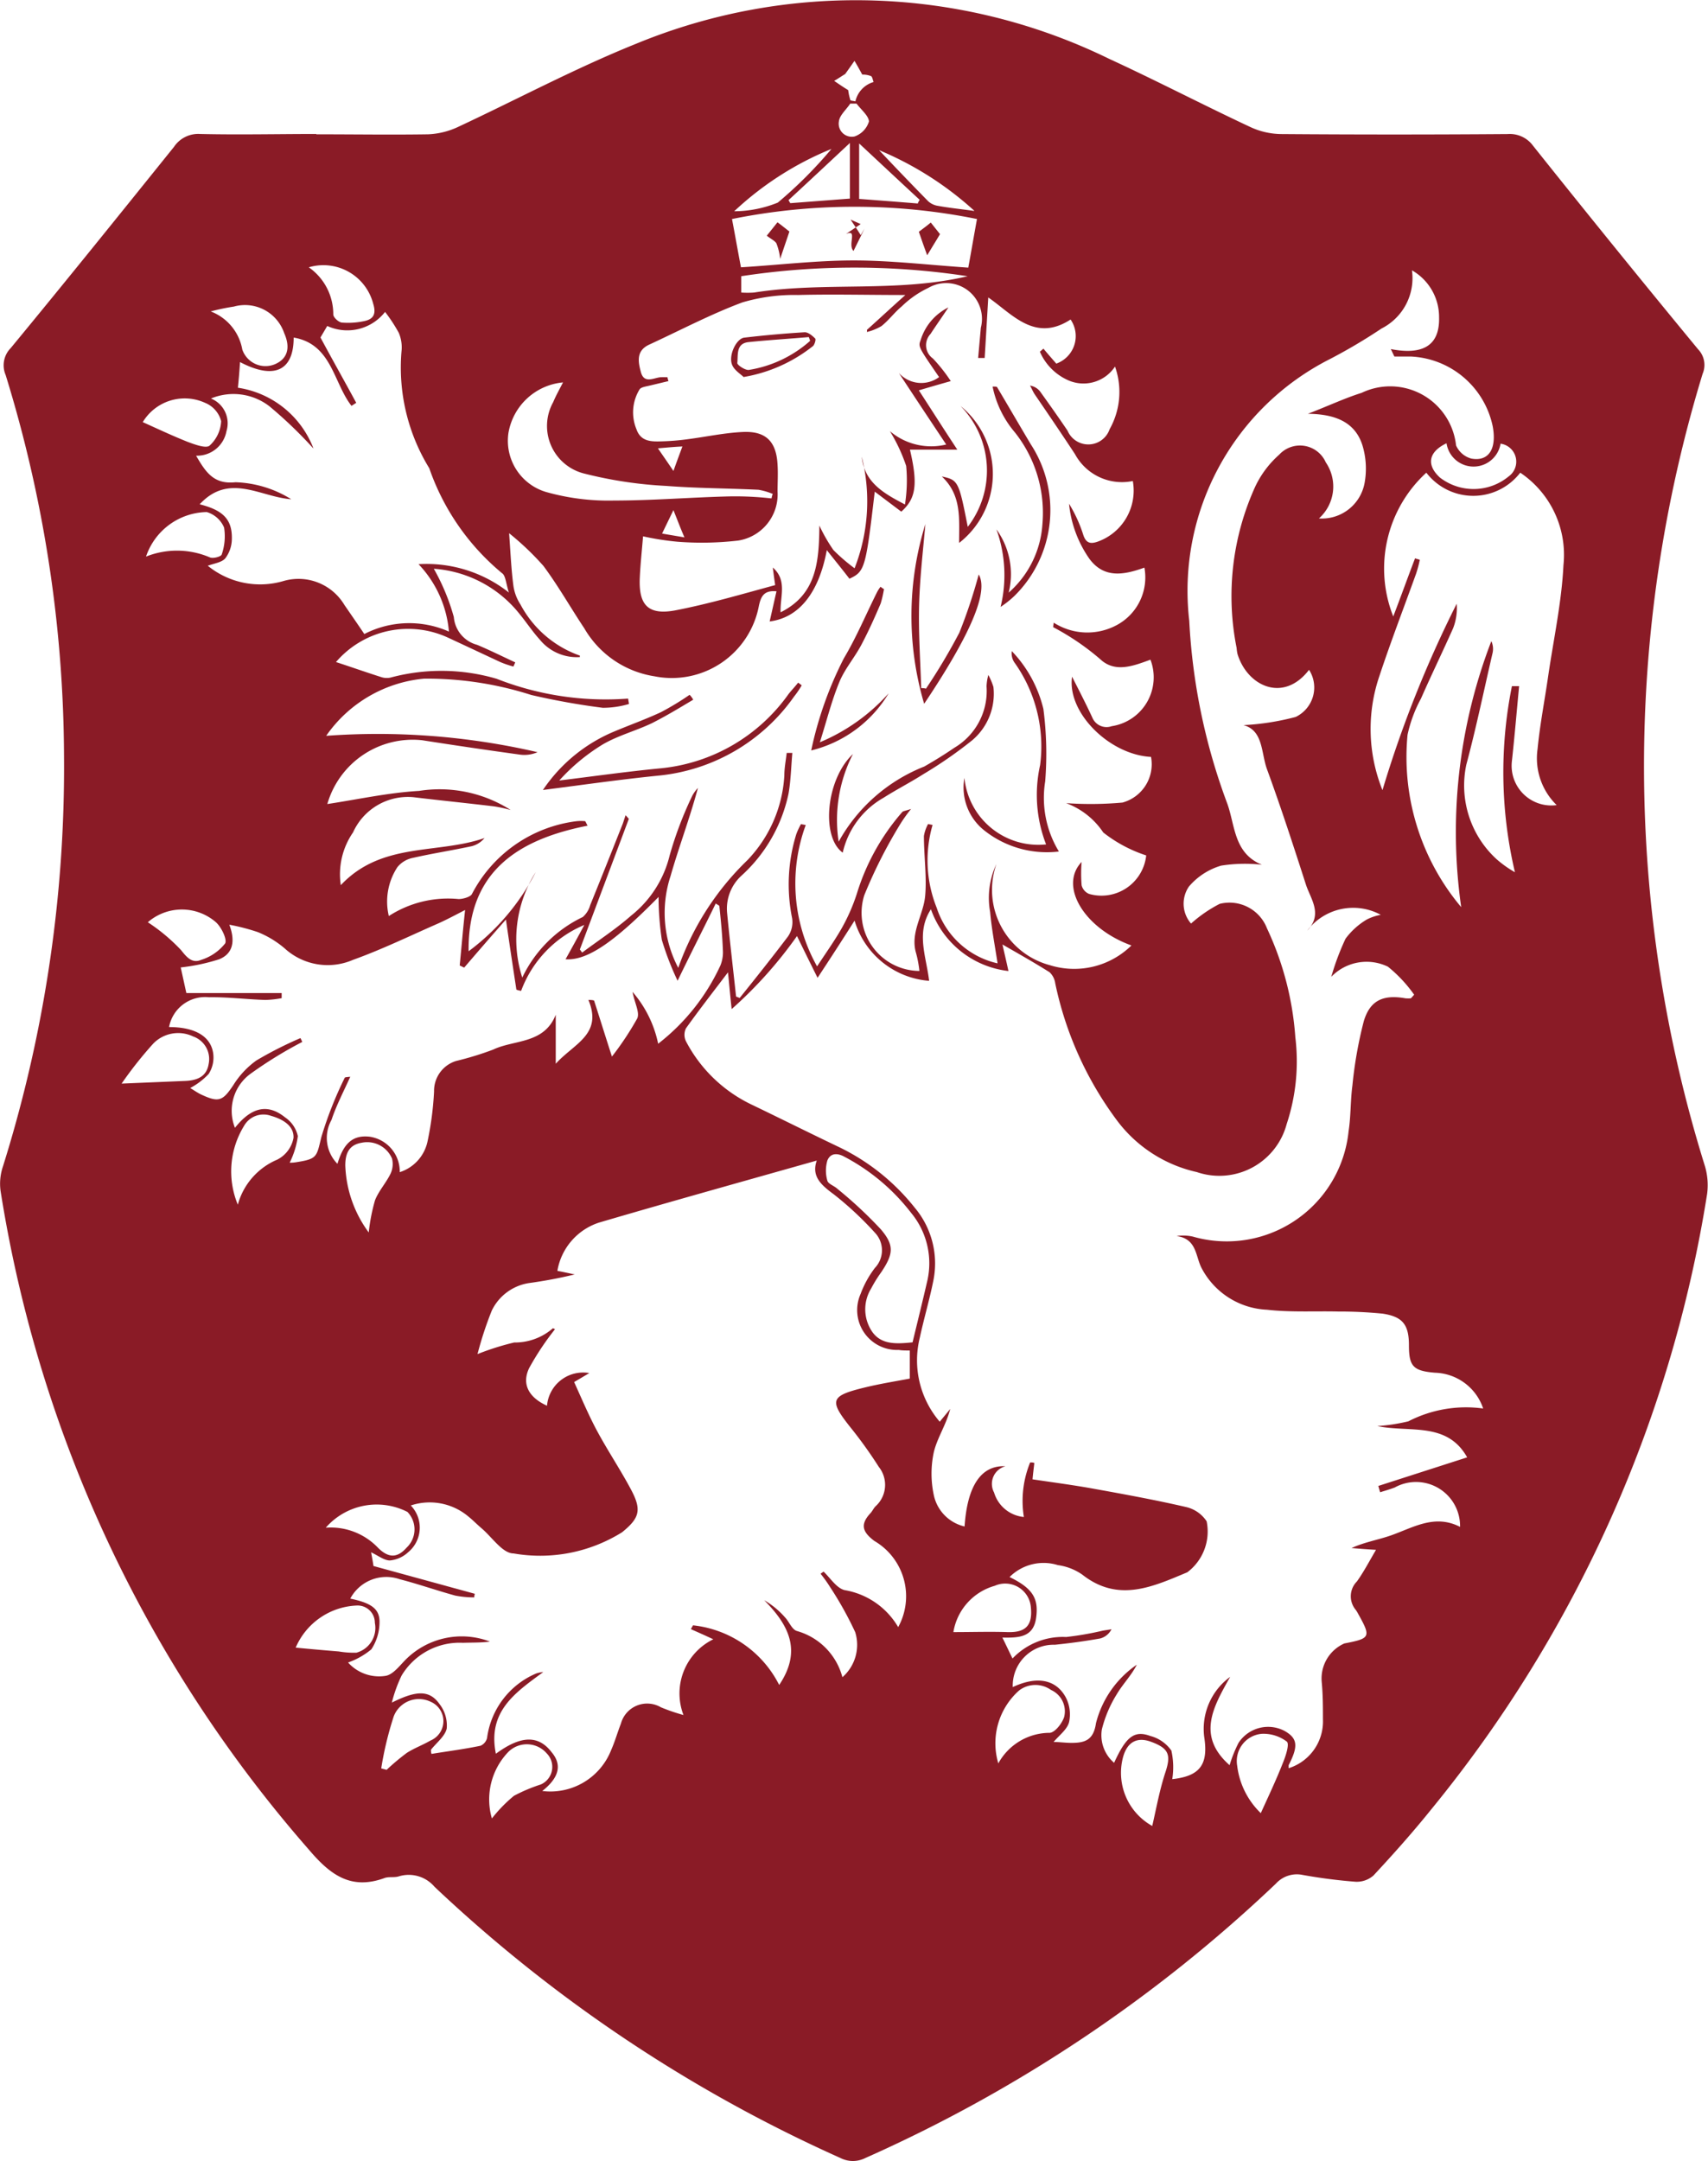 <svg xmlns="http://www.w3.org/2000/svg" width="20.914" height="26.449" viewBox="0 0 20.914 26.449">
  <g id="bgteam" transform="translate(-0.026 -0.069)">
    <path id="Path_659" data-name="Path 659" d="M3.9,1.713c.456,0,.913.007,1.369,0a.956.956,0,0,0,.361-.088C6.356,1.286,7.067.906,7.809.607a7.062,7.062,0,0,1,5.8.183c.58.267,1.146.562,1.723.832a.917.917,0,0,0,.38.088c.924.007,1.851.007,2.775,0a.352.352,0,0,1,.31.142q1,1.254,2.022,2.493a.276.276,0,0,1,.055.3,16.433,16.433,0,0,0,.029,9.7.821.821,0,0,1,.026.34,15.784,15.784,0,0,1-3.377,7.531c-.226.281-.464.548-.708.81a.31.31,0,0,1-.219.077,6.453,6.453,0,0,1-.65-.084.346.346,0,0,0-.325.106,17.748,17.748,0,0,1-5.027,3.359.337.337,0,0,1-.307,0,17.852,17.852,0,0,1-4.969-3.319.414.414,0,0,0-.438-.128c-.058.018-.124,0-.179.022-.405.146-.657-.037-.92-.347A16.026,16.026,0,0,1,.033,14.647a.658.658,0,0,1,.029-.3A16.325,16.325,0,0,0,.81,9.332,15.978,15.978,0,0,0,.095,4.659.3.3,0,0,1,.157,4.33c.672-.814,1.336-1.639,2-2.464a.356.356,0,0,1,.318-.157c.475.011.949,0,1.424,0ZM8.94,11.971c-.183.241-.354.46-.515.686a.182.182,0,0,0,0,.157,1.764,1.764,0,0,0,.8.774c.358.172.708.347,1.066.518a2.651,2.651,0,0,1,.935.745,1.059,1.059,0,0,1,.23.887c-.047.237-.117.471-.168.708a1.154,1.154,0,0,0,.245,1.026c.044-.055.088-.106.128-.157-.047.19-.157.35-.2.526a1.25,1.25,0,0,0,0,.533.5.5,0,0,0,.376.38c.033-.493.2-.752.5-.737a.223.223,0,0,0-.139.321.422.422,0,0,0,.365.3,1.244,1.244,0,0,1,.077-.668c.018,0,.033,0,.051.007-.007.062-.015.124-.022.2.248.037.493.069.737.113.383.069.767.139,1.143.226a.411.411,0,0,1,.252.175.624.624,0,0,1-.237.624c-.42.175-.843.376-1.285.029a.684.684,0,0,0-.3-.117.588.588,0,0,0-.591.146c.285.139.358.263.325.5s-.208.245-.413.241c.047.095.084.175.124.256a.849.849,0,0,1,.657-.263,3.788,3.788,0,0,0,.445-.077c.037-.007.073-.011.11-.018a.215.215,0,0,1-.139.113c-.186.033-.369.058-.555.077a.5.5,0,0,0-.515.518c.288-.135.522-.1.646.12a.45.45,0,0,1,.044.307c-.022.091-.12.161-.19.245.073,0,.146.011.219.011.164,0,.27-.033.3-.241a1.235,1.235,0,0,1,.5-.716c-.066.131-.172.237-.245.361a1.486,1.486,0,0,0-.183.431.444.444,0,0,0,.15.409c.146-.321.248-.4.442-.329a.457.457,0,0,1,.259.179.931.931,0,0,1,.011.35c.336-.037.445-.175.391-.518a.788.788,0,0,1,.318-.734c-.208.369-.413.723-.007,1.081a1.642,1.642,0,0,1,.11-.274.433.433,0,0,1,.562-.146c.161.091.172.186.051.42,0,.007,0,.022,0,.037a.6.6,0,0,0,.42-.6c0-.153,0-.3-.015-.456a.469.469,0,0,1,.277-.471c.321-.062.329-.077.168-.365a.333.333,0,0,0-.029-.047.258.258,0,0,1,.015-.347c.084-.117.15-.245.234-.387-.124-.007-.215-.015-.3-.022.161-.073.325-.1.478-.153.274-.095.537-.267.851-.106a.539.539,0,0,0-.8-.482c-.058.022-.12.04-.179.058l-.022-.077,1.088-.35c-.248-.442-.708-.3-1.1-.383a2.243,2.243,0,0,0,.38-.058,1.54,1.54,0,0,1,.916-.157.642.642,0,0,0-.591-.438c-.267-.022-.318-.08-.318-.336s-.08-.35-.321-.387a5.374,5.374,0,0,0-.544-.026c-.292-.007-.584.011-.873-.022a.951.951,0,0,1-.807-.522c-.069-.146-.058-.347-.3-.38a.535.535,0,0,1,.2.007,1.5,1.5,0,0,0,1.906-1.289c.029-.186.022-.376.047-.562a5.117,5.117,0,0,1,.139-.785c.077-.259.241-.329.511-.281a.4.4,0,0,0,.066,0c.015-.015.026-.029.04-.044a1.7,1.7,0,0,0-.321-.343.6.6,0,0,0-.694.124,3.089,3.089,0,0,1,.175-.467.888.888,0,0,1,.259-.234.609.609,0,0,1,.172-.058.707.707,0,0,0-.9.193c.193-.2.044-.383-.015-.559-.153-.475-.307-.949-.478-1.416-.073-.2-.044-.475-.288-.54a3.1,3.1,0,0,0,.639-.1.4.4,0,0,0,.164-.577c-.314.409-.756.2-.876-.193A.487.487,0,0,1,15.168,8a3.233,3.233,0,0,1,.23-1.979,1.218,1.218,0,0,1,.292-.387.345.345,0,0,1,.57.095.523.523,0,0,1-.084.686.531.531,0,0,0,.559-.434.981.981,0,0,0-.026-.46c-.091-.288-.336-.383-.668-.387.259-.1.456-.193.657-.256a.811.811,0,0,1,1.157.643.284.284,0,0,0,.186.161c.215.04.314-.12.263-.394A1.075,1.075,0,0,0,17.3,4.433c-.066,0-.135,0-.2,0-.015-.029-.029-.062-.044-.091.358.069.6-.015.591-.387a.658.658,0,0,0-.332-.577.691.691,0,0,1-.372.712,6.762,6.762,0,0,1-.628.372,3.179,3.179,0,0,0-1.727,3.205,7.462,7.462,0,0,0,.467,2.242c.095.267.08.606.423.745a1.874,1.874,0,0,0-.5.011.825.825,0,0,0-.394.256.371.371,0,0,0,.026.453,1.674,1.674,0,0,1,.35-.241.492.492,0,0,1,.58.3,3.749,3.749,0,0,1,.347,1.333,2.434,2.434,0,0,1-.106,1.062.853.853,0,0,1-1.1.588,1.675,1.675,0,0,1-.986-.643,4.261,4.261,0,0,1-.748-1.668.229.229,0,0,0-.069-.135c-.19-.12-.387-.23-.577-.34.018.084.044.19.073.325a1.144,1.144,0,0,1-.949-.756c-.186.288-.058.573-.022.876a1.036,1.036,0,0,1-.913-.737c-.153.241-.292.456-.453.7-.095-.19-.172-.347-.252-.511a5.217,5.217,0,0,1-.8.894C8.966,12.249,8.955,12.117,8.94,11.971ZM7.717,8.62l.011.066a1.123,1.123,0,0,1-.321.047,8.8,8.8,0,0,1-.876-.157,4.2,4.2,0,0,0-1.311-.2,1.643,1.643,0,0,0-1.2.7,8.693,8.693,0,0,1,2.588.2.4.4,0,0,1-.223.029c-.4-.055-.792-.113-1.19-.175a1.088,1.088,0,0,0-1.161.781c.365-.055.745-.139,1.124-.161a1.619,1.619,0,0,1,1.121.234,1.73,1.73,0,0,0-.2-.044c-.332-.04-.661-.073-.993-.113a.737.737,0,0,0-.737.431.9.9,0,0,0-.15.646c.5-.533,1.183-.376,1.76-.577a.3.3,0,0,1-.157.1c-.237.051-.478.088-.716.142a.328.328,0,0,0-.193.113.768.768,0,0,0-.106.6,1.335,1.335,0,0,1,.854-.208c.055,0,.146-.026.164-.062a1.675,1.675,0,0,1,1.281-.891.513.513,0,0,1,.106,0c.011.018.018.037.029.055-.854.168-1.468.562-1.457,1.537a2.8,2.8,0,0,0,.821-.967,1.534,1.534,0,0,0-.164,1.289,1.569,1.569,0,0,1,.741-.741.3.3,0,0,0,.091-.146c.135-.332.267-.664.4-1l.033-.1c.015.015.026.029.04.044q-.3.8-.6,1.6c.011.011.018.026.029.037.2-.15.413-.288.6-.453a1.344,1.344,0,0,0,.471-.737,4.544,4.544,0,0,1,.277-.73.453.453,0,0,1,.069-.095c-.1.372-.234.723-.336,1.081a1.443,1.443,0,0,0,.095,1.121,3.4,3.4,0,0,1,.847-1.318A1.629,1.629,0,0,0,9.63,9.562c0-.091.018-.183.029-.277.022,0,.047,0,.069,0-.015.168-.018.336-.047.5a1.878,1.878,0,0,1-.573,1,.547.547,0,0,0-.179.456c.033.343.073.683.11,1.026.015.007.029.011.044.018.2-.248.4-.5.591-.752a.309.309,0,0,0,.051-.226,2.078,2.078,0,0,1,.051-1.026.77.77,0,0,1,.058-.124l.058.011a2.07,2.07,0,0,0,.139,1.73c.11-.168.212-.31.3-.464a2.3,2.3,0,0,0,.186-.423,2.736,2.736,0,0,1,.555-1c.011-.015.037-.015.11-.04a1.786,1.786,0,0,0-.131.183,5.931,5.931,0,0,0-.442.873.712.712,0,0,0,.675.927,1.4,1.4,0,0,0-.04-.215c-.077-.252.088-.467.11-.7s-.015-.493-.015-.737a.466.466,0,0,1,.051-.146l.055.011a1.559,1.559,0,0,0,.051,1.015,1.018,1.018,0,0,0,.745.679c-.033-.219-.073-.423-.091-.628a.974.974,0,0,1,.077-.588.954.954,0,0,0,.653,1.238,1,1,0,0,0,1-.241c-.577-.208-.891-.726-.61-1.022a1.821,1.821,0,0,0,0,.285.156.156,0,0,0,.091.106.551.551,0,0,0,.7-.471,1.7,1.7,0,0,1-.526-.281A.934.934,0,0,0,13.08,9.9s0-.022,0,0a4.345,4.345,0,0,0,.69-.007.486.486,0,0,0,.35-.559c-.507-.026-1.03-.54-.967-.982.091.179.172.336.248.5a.188.188,0,0,0,.237.106.605.605,0,0,0,.475-.814c-.2.073-.413.157-.591.015a3.064,3.064,0,0,0-.6-.413s0-.018.007-.055a.762.762,0,0,0,.778.026.662.662,0,0,0,.332-.7c-.245.088-.493.139-.675-.11a1.417,1.417,0,0,1-.248-.672,1.726,1.726,0,0,1,.175.383c.033.1.088.113.179.08a.663.663,0,0,0,.427-.741.654.654,0,0,1-.708-.329c-.161-.245-.325-.486-.489-.726-.026-.037-.04-.077-.062-.113a.194.194,0,0,1,.135.088c.11.153.219.307.325.464a.276.276,0,0,0,.515-.018.929.929,0,0,0,.066-.767.463.463,0,0,1-.588.161.676.676,0,0,1-.332-.343c.015-.011.029-.026.044-.037.051.062.106.124.157.183a.358.358,0,0,0,.175-.54c-.438.285-.716-.069-1.008-.27-.015.256-.029.5-.044.741-.026,0-.051,0-.08,0,.011-.124.022-.245.033-.369a.438.438,0,0,0-.643-.489,1.213,1.213,0,0,0-.325.226c-.088.073-.157.168-.248.241a.657.657,0,0,1-.179.073.062.062,0,0,0,0-.026c.146-.131.292-.267.471-.427-.478,0-.9-.011-1.314,0a2.235,2.235,0,0,0-.683.091c-.391.146-.763.343-1.143.518-.153.073-.135.2-.1.329.037.15.15.08.237.069a.761.761,0,0,1,.091,0c0,.015.007.033.011.047l-.23.055c-.044.011-.106.018-.124.047a.538.538,0,0,0-.037.489c.055.157.193.15.321.146a2.894,2.894,0,0,0,.307-.026c.223-.029.445-.077.668-.088.285-.015.416.113.431.4.007.11,0,.219,0,.329a.572.572,0,0,1-.482.6A3.857,3.857,0,0,1,8.32,6.7,3.347,3.347,0,0,1,7.9,6.634c-.015.186-.033.347-.04.507-.015.332.1.46.431.4.416-.08.821-.2,1.227-.31-.015-.1-.022-.157-.029-.215.179.157.088.354.095.548.442-.219.471-.621.475-1.062a2,2,0,0,0,.172.3,2.235,2.235,0,0,0,.259.223,2.249,2.249,0,0,0,.088-1.365c.033.31.256.442.529.584a1.885,1.885,0,0,0,.015-.471,2.061,2.061,0,0,0-.2-.427.78.78,0,0,0,.69.164c-.2-.3-.391-.588-.58-.876a.368.368,0,0,0,.493.051c-.256-.372-.256-.372-.226-.453a.663.663,0,0,1,.34-.4c-.077.117-.15.219-.219.325a.2.2,0,0,0,.029.3,1.987,1.987,0,0,1,.219.277c-.142.04-.256.073-.391.113.157.241.3.467.471.726h-.58c.1.427.073.6-.106.759l-.325-.245c-.11.935-.12.978-.31,1.066-.084-.11-.168-.212-.277-.35-.1.537-.35.829-.7.873.029-.124.055-.245.084-.369-.153-.015-.19.062-.215.175a1.085,1.085,0,0,1-1.281.865,1.207,1.207,0,0,1-.858-.588c-.168-.252-.318-.518-.5-.763a3.429,3.429,0,0,0-.42-.4c.018.248.026.438.051.632A.565.565,0,0,0,6.4,7.47a1.317,1.317,0,0,0,.726.624v.018A.583.583,0,0,1,6.637,7.9c-.091-.1-.164-.212-.248-.314a1.471,1.471,0,0,0-1.051-.555,2.6,2.6,0,0,1,.245.591.384.384,0,0,0,.285.34c.157.066.31.142.467.215-.007.018-.015.033-.022.051a1.188,1.188,0,0,1-.161-.055c-.215-.1-.427-.2-.643-.3a1.164,1.164,0,0,0-1.369.3c.179.058.365.124.551.183a.215.215,0,0,0,.117.007,2.4,2.4,0,0,1,1.3.015A3.649,3.649,0,0,0,7.717,8.62ZM6.666,21.992a.8.8,0,0,0,.843-.5c.047-.106.077-.215.12-.325a.333.333,0,0,1,.489-.2,2.3,2.3,0,0,0,.277.095.738.738,0,0,1,.365-.927c-.117-.055-.193-.088-.274-.124.007-.015.018-.033.026-.047a1.343,1.343,0,0,1,1.055.73c.285-.423.113-.737-.183-1.037a1.019,1.019,0,0,1,.259.215c.047.051.08.142.139.161a.8.8,0,0,1,.559.566.525.525,0,0,0,.157-.551,4.306,4.306,0,0,0-.307-.551,1.681,1.681,0,0,0-.117-.164.316.316,0,0,1,.037-.026c.084.08.157.2.256.226a.94.94,0,0,1,.657.453.784.784,0,0,0-.292-1.055c-.146-.11-.175-.2-.051-.336.026-.026.04-.062.066-.088a.353.353,0,0,0,.04-.482,5.353,5.353,0,0,0-.34-.475c-.274-.343-.259-.394.179-.5.183-.044.365-.073.54-.106V16.6c-.051,0-.095,0-.135-.007a.488.488,0,0,1-.467-.686,1.231,1.231,0,0,1,.175-.318.312.312,0,0,0,0-.431,4.065,4.065,0,0,0-.5-.467c-.153-.113-.281-.219-.212-.416-.891.252-1.782.5-2.665.759a.753.753,0,0,0-.511.591c.077.015.142.029.212.044a5.6,5.6,0,0,1-.562.106.608.608,0,0,0-.453.336,4.347,4.347,0,0,0-.175.533,3.214,3.214,0,0,1,.449-.142.707.707,0,0,0,.475-.175s.018.011.026.011a3.4,3.4,0,0,0-.318.478c-.095.2,0,.361.219.46a.444.444,0,0,1,.518-.4c-.062.037-.11.066-.186.11.091.2.175.4.277.591.131.245.288.478.42.726s.106.347-.11.522a1.894,1.894,0,0,1-1.329.259c-.135,0-.263-.2-.394-.31-.055-.047-.106-.1-.164-.146a.735.735,0,0,0-.7-.131.39.39,0,0,1-.033.573.38.38,0,0,1-.223.1c-.069,0-.142-.058-.23-.1.015.077.026.146.029.168l1.241.34a.183.183,0,0,0-.007.044A1.2,1.2,0,0,1,5.6,19.6c-.226-.062-.453-.142-.679-.2a.5.5,0,0,0-.606.237c.263.055.365.128.358.3a.609.609,0,0,1-.1.321.923.923,0,0,1-.285.161.509.509,0,0,0,.456.164c.084-.011.161-.106.226-.175a.97.97,0,0,1,1.055-.245c-.11.015-.219.011-.329.015a.828.828,0,0,0-.752.4,1.716,1.716,0,0,0-.12.332c.3-.15.46-.157.584.018a.428.428,0,0,1,.088.3c-.022.095-.124.172-.193.259,0,.018,0,.033.007.051.2-.033.4-.058.6-.1a.14.14,0,0,0,.08-.095,1,1,0,0,1,.6-.789.34.34,0,0,1,.088-.018c-.336.248-.686.478-.58,1,.307-.226.522-.23.683-.018C6.91,21.671,6.874,21.828,6.666,21.992ZM8.834,11.157c-.015-.011-.029-.018-.044-.029-.146.3-.3.6-.467.946a3.49,3.49,0,0,1-.193-.5,3.6,3.6,0,0,1-.04-.526c-.548.559-.876.781-1.139.763.073-.131.146-.263.23-.42a1.4,1.4,0,0,0-.774.807.342.342,0,0,1-.058-.015c-.04-.263-.08-.526-.128-.858-.19.215-.35.4-.511.588-.018-.007-.037-.018-.055-.026.022-.223.04-.442.066-.679-.113.058-.215.113-.321.161-.35.153-.694.321-1.051.449a.78.78,0,0,1-.836-.139,1.192,1.192,0,0,0-.329-.2,2.532,2.532,0,0,0-.35-.091c.08.212.037.358-.124.423a2.376,2.376,0,0,1-.471.1c.022.1.047.215.069.314H3.475c0,.022,0,.04,0,.062a1.251,1.251,0,0,1-.2.022c-.23-.007-.46-.037-.69-.033a.45.45,0,0,0-.489.365c.307,0,.507.106.54.318a.373.373,0,0,1-.055.256.858.858,0,0,1-.226.172c.044.026.088.058.135.08.215.1.263.08.394-.117a1.063,1.063,0,0,1,.281-.3,4.683,4.683,0,0,1,.54-.274c.007.015.015.029.022.047a5.1,5.1,0,0,0-.624.383.561.561,0,0,0-.2.668c.2-.252.4-.3.613-.128a.373.373,0,0,1,.157.23,1.034,1.034,0,0,1-.1.325.419.419,0,0,0,.088-.007c.252-.04.241-.066.3-.307a4.64,4.64,0,0,1,.285-.723c0-.011.037-.011.069-.015-.084.186-.172.354-.23.529a.451.451,0,0,0,.073.537c.077-.259.193-.354.394-.332a.431.431,0,0,1,.369.434.505.505,0,0,0,.34-.376,3.865,3.865,0,0,0,.08-.613.382.382,0,0,1,.27-.372,3.818,3.818,0,0,0,.453-.139c.259-.124.624-.066.767-.427v.6c.223-.248.577-.358.4-.781.022,0,.047,0,.069.007.069.212.135.427.219.686a3.688,3.688,0,0,0,.31-.467c.033-.073-.033-.19-.058-.325a1.406,1.406,0,0,1,.314.635,2.577,2.577,0,0,0,.763-.96.431.431,0,0,0,.029-.193C8.871,11.519,8.853,11.336,8.834,11.157Zm-4.972-5.6a5.344,5.344,0,0,0-.537-.515.721.721,0,0,0-.716-.095.327.327,0,0,1,.19.4.366.366,0,0,1-.372.3c.117.2.215.354.482.325a1.369,1.369,0,0,1,.683.208c-.376-.026-.759-.329-1.121.062.292.073.4.19.394.427a.4.4,0,0,1-.08.234c-.044.051-.135.062-.215.091a1.015,1.015,0,0,0,.931.186.655.655,0,0,1,.741.292c.08.117.164.237.245.358A1.2,1.2,0,0,1,5.523,7.8a1.364,1.364,0,0,0-.372-.825,1.627,1.627,0,0,1,1.106.347c-.037-.117-.04-.208-.084-.237A2.9,2.9,0,0,1,5.282,5.8a2.355,2.355,0,0,1-.34-1.427.454.454,0,0,0-.033-.23,1.913,1.913,0,0,0-.168-.256.587.587,0,0,1-.708.172L3.95,4.2c.153.285.3.544.438.8l-.058.037c-.223-.285-.241-.756-.708-.836,0,.409-.241.518-.657.3-.007.11-.015.208-.026.314A1.178,1.178,0,0,1,3.862,5.553ZM16.954,9.741a14.019,14.019,0,0,1,.909-2.282.679.679,0,0,1-.044.3c-.128.288-.267.573-.394.862a1.658,1.658,0,0,0-.164.442,2.853,2.853,0,0,0,.657,2.11,6.507,6.507,0,0,1,.369-3.256.228.228,0,0,1,.015.146c-.106.456-.2.913-.321,1.365a1.223,1.223,0,0,0,.369,1.157,1.368,1.368,0,0,0,.226.161,5.34,5.34,0,0,1-.037-2.278c.029,0,.058,0,.088,0-.029.307-.055.613-.088.916a.486.486,0,0,0,.548.54.8.8,0,0,1-.234-.686c.029-.3.088-.6.131-.9.066-.449.164-.9.186-1.351a1.211,1.211,0,0,0-.529-1.132.725.725,0,0,1-1.15,0,1.591,1.591,0,0,0-.405,1.76c.095-.248.179-.482.267-.712.018.007.037.011.058.018a1.374,1.374,0,0,1-.047.175c-.15.416-.31.832-.449,1.252A2.005,2.005,0,0,0,16.954,9.741Zm-5.071-6.4c.037-.2.069-.391.106-.591a7.568,7.568,0,0,0-3,0c.04.208.073.4.11.591.471-.029.924-.084,1.38-.084S11.394,3.312,11.883,3.345ZM11.2,16.5c.062-.256.124-.507.183-.763a.966.966,0,0,0-.2-.821,2.5,2.5,0,0,0-.814-.686c-.091-.051-.175-.047-.212.044a.441.441,0,0,0,0,.248c.011.04.084.062.124.1a5.22,5.22,0,0,1,.529.493c.172.2.153.307.007.526a1.655,1.655,0,0,0-.124.2.486.486,0,0,0,.018.537C10.824,16.531,11.007,16.52,11.2,16.5ZM9.473,6.17a.3.3,0,0,1,.015-.055.8.8,0,0,0-.175-.051c-.376-.018-.752-.018-1.128-.047a5.127,5.127,0,0,1-1-.15A.6.6,0,0,1,6.8,4.991c.033-.08.077-.157.12-.241a.747.747,0,0,0-.668.617.654.654,0,0,0,.456.723,2.811,2.811,0,0,0,.836.106c.475,0,.946-.04,1.42-.051A3.881,3.881,0,0,1,9.473,6.17Zm2.4-2.72a9.157,9.157,0,0,0-2.771,0v.2a1.121,1.121,0,0,0,.157,0C10.123,3.513,11.007,3.655,11.875,3.45Zm.376,18.206a.719.719,0,0,1,.632-.376c.066-.007.15-.117.175-.193a.286.286,0,0,0-.161-.332.329.329,0,0,0-.391.007A.864.864,0,0,0,12.251,21.657ZM2.938,14.815a.837.837,0,0,1,.482-.551.375.375,0,0,0,.2-.267c.007-.15-.135-.23-.277-.27a.273.273,0,0,0-.329.124A1.065,1.065,0,0,0,2.938,14.815ZM1.515,13.333,2.3,13.3c.139-.007.256-.051.281-.208a.293.293,0,0,0-.19-.336.425.425,0,0,0-.489.088A4.828,4.828,0,0,0,1.515,13.333ZM11.7,20.047c.234,0,.445-.007.661,0s.31-.073.288-.3a.315.315,0,0,0-.442-.267A.708.708,0,0,0,11.7,20.047Zm2.435,2.373c.051-.223.091-.445.161-.657s.044-.292-.172-.372c-.175-.066-.3,0-.35.2A.744.744,0,0,0,14.135,22.42ZM4.015,18.769a.8.8,0,0,1,.639.245c.128.128.237.128.35,0a.307.307,0,0,0,.011-.438A.828.828,0,0,0,4.015,18.769Zm-.369,1.468c.186.018.358.033.529.047a1.087,1.087,0,0,0,.215.015.314.314,0,0,0,.226-.365.211.211,0,0,0-.226-.212A.851.851,0,0,0,3.647,20.236ZM2.606,3.881a.614.614,0,0,1,.387.467.3.3,0,0,0,.4.179c.153-.066.193-.2.113-.38a.507.507,0,0,0-.617-.325A2.627,2.627,0,0,0,2.606,3.881ZM1.774,5.236c.186.084.365.168.548.241.088.033.226.084.27.047a.432.432,0,0,0,.142-.3A.332.332,0,0,0,2.537,5,.6.6,0,0,0,1.774,5.236Zm13.69,17.027c.091-.2.186-.4.267-.606.037-.088.088-.241.051-.27a.473.473,0,0,0-.307-.095.335.335,0,0,0-.3.391A.966.966,0,0,0,15.464,22.263ZM4.541,15.155a2.288,2.288,0,0,1,.077-.394c.044-.113.135-.212.19-.325a.276.276,0,0,0,.018-.186.331.331,0,0,0-.372-.193c-.157.026-.2.135-.2.277A1.462,1.462,0,0,0,4.541,15.155ZM1.814,6.882a1.025,1.025,0,0,1,.785.011c.04.015.135-.011.142-.037a.683.683,0,0,0,.029-.329.332.332,0,0,0-.212-.19A.8.8,0,0,0,1.814,6.882ZM6.049,22.328a1.791,1.791,0,0,1,.27-.277,2.016,2.016,0,0,1,.329-.139.235.235,0,0,0,.073-.38.322.322,0,0,0-.471-.018A.838.838,0,0,0,6.049,22.328ZM1.836,11.358a2.237,2.237,0,0,1,.409.343c.077.1.142.161.245.117a.6.6,0,0,0,.292-.2c.029-.047-.047-.208-.12-.267A.636.636,0,0,0,1.836,11.358ZM4.694,21.715c.022.007.044.011.066.018a2.771,2.771,0,0,1,.248-.208c.091-.058.193-.095.288-.15A.258.258,0,0,0,5.3,20.9a.33.33,0,0,0-.453.179A4.14,4.14,0,0,0,4.694,21.715ZM17.738,5.495c-.223.106-.248.267-.08.42A.675.675,0,0,0,18.5,5.9a.222.222,0,0,0-.1-.4.335.335,0,0,1-.661,0ZM3.807,3.341a.7.7,0,0,1,.3.577c0,.037.069.1.11.1A.941.941,0,0,0,4.483,4c.113-.022.153-.084.113-.212A.63.63,0,0,0,3.807,3.341ZM10.433,2.5V1.819c-.27.252-.511.478-.752.7.007.011.015.026.022.037Zm.832.055a.4.4,0,0,1,.022-.04c-.241-.223-.478-.445-.741-.69v.679C10.8,2.523,11.032,2.541,11.266,2.56Zm-2.252.1a1.433,1.433,0,0,0,.537-.106,5.312,5.312,0,0,0,.657-.657A3.866,3.866,0,0,0,9.013,2.658Zm2.942-.007a4.044,4.044,0,0,0-1.165-.741c.2.212.4.42.6.624a.227.227,0,0,0,.106.055C11.645,2.614,11.8,2.629,11.956,2.651ZM10.514,1.337c-.026,0-.051,0-.077,0-.047.073-.131.142-.139.219a.16.16,0,0,0,.193.183.28.28,0,0,0,.175-.183C10.663,1.486,10.568,1.41,10.514,1.337ZM10.375.975c-.037.022-.084.055-.135.084.055.037.106.073.172.113a.653.653,0,0,0,.026.12c0,.011.04.011.062.018a.319.319,0,0,1,.223-.237c-.011-.026-.015-.066-.033-.073a.274.274,0,0,0-.106-.018c-.04-.073-.066-.12-.095-.168C10.455.862,10.422.91,10.375.975ZM8.082,5.557c.073.106.124.179.19.277.044-.124.073-.2.11-.3C8.283,5.539,8.206,5.546,8.082,5.557Zm.19.756L8.133,6.6c.1.018.172.029.274.047C8.36,6.539,8.327,6.451,8.272,6.313Z" transform="translate(0 0)" fill="#8a1b26"/>
    <path id="Path_660" data-name="Path 660" d="M183.844,229.208c-.168.1-.332.2-.507.288-.2.095-.413.15-.6.259a2.386,2.386,0,0,0-.533.442c.416-.051.829-.11,1.249-.15a2.177,2.177,0,0,0,1.559-.909c.037-.047.08-.091.117-.139l.044.033a1.169,1.169,0,0,1-.095.139,2.3,2.3,0,0,1-1.668.967c-.464.047-.924.113-1.406.175a1.961,1.961,0,0,1,.873-.716c.19-.08.387-.15.573-.237a3.441,3.441,0,0,0,.35-.212A.255.255,0,0,1,183.844,229.208Z" transform="translate(-175.33 -220.574)" fill="#8a1b26"/>
    <path id="Path_661" data-name="Path 661" d="M278.4,227.367a1.767,1.767,0,0,0-.175,1.073,2.065,2.065,0,0,1,1.048-.92c.128-.073.252-.15.369-.23a.807.807,0,0,0,.394-.752.605.605,0,0,1,.022-.139.81.81,0,0,1,.062.146.744.744,0,0,1-.259.653,5.257,5.257,0,0,1-.6.416c-.157.1-.325.186-.486.288a1.036,1.036,0,0,0-.5.672C278.006,228.382,278.071,227.674,278.4,227.367Z" transform="translate(-267.93 -218.068)" fill="#8a1b26"/>
    <path id="Path_662" data-name="Path 662" d="M323.138,219.952a.909.909,0,0,0,1,.814,1.675,1.675,0,0,1-.073-.971,1.769,1.769,0,0,0-.307-1.245.2.2,0,0,1-.04-.15,1.542,1.542,0,0,1,.387.708,4.235,4.235,0,0,1,.022.887,1.264,1.264,0,0,0,.168.858,1.233,1.233,0,0,1-.92-.263A.669.669,0,0,1,323.138,219.952Z" transform="translate(-311.303 -210.361)" fill="#8a1b26"/>
    <path id="Path_663" data-name="Path 663" d="M305.893,178a3.793,3.793,0,0,1,.015-2.2c-.029.332-.069.668-.077,1s.015.672.026,1.008c.018,0,.04,0,.058.007a7.233,7.233,0,0,0,.409-.686,6.257,6.257,0,0,0,.237-.712C306.682,176.621,306.477,177.129,305.893,178Z" transform="translate(-294.551 -169.316)" fill="#8a1b26"/>
    <path id="Path_664" data-name="Path 664" d="M333,132.3a1.647,1.647,0,0,0-.051-.949.934.934,0,0,1,.15.774,1.22,1.22,0,0,0,.413-.836,1.584,1.584,0,0,0-.336-1.124,1.249,1.249,0,0,1-.274-.562c.033,0,.051,0,.055.007.139.234.274.467.413.7a1.474,1.474,0,0,1-.2,1.855A1.2,1.2,0,0,1,333,132.3Z" transform="translate(-320.722 -124.802)" fill="#8a1b26"/>
    <path id="Path_665" data-name="Path 665" d="M272.991,197.022a1.356,1.356,0,0,1-.04.175c-.073.172-.15.343-.237.507s-.208.3-.274.467c-.091.223-.15.46-.234.726a2.343,2.343,0,0,0,.843-.6,1.529,1.529,0,0,1-.949.7,4.507,4.507,0,0,1,.4-1.128c.153-.256.27-.537.405-.807a.445.445,0,0,1,.044-.069A.248.248,0,0,0,272.991,197.022Z" transform="translate(-262.141 -189.742)" fill="#8a1b26"/>
    <path id="Path_666" data-name="Path 666" d="M316.112,137.876c0-.3.033-.584-.212-.814.2.044.208.055.318.617a1.128,1.128,0,0,0-.088-1.479A1.071,1.071,0,0,1,316.112,137.876Z" transform="translate(-304.342 -131.161)" fill="#8a1b26"/>
    <path id="Path_667" data-name="Path 667" d="M245.36,112.042c-.036-.037-.117-.084-.142-.153-.044-.117.055-.318.15-.329.248-.029.493-.051.741-.066.044,0,.095.044.128.077.011.011-.007.073-.026.091A1.861,1.861,0,0,1,245.36,112.042Zm.814-.438c0-.018-.011-.033-.015-.051-.248.022-.493.036-.741.062-.153.018-.124.157-.135.256,0,.026.1.091.142.084A1.481,1.481,0,0,0,246.174,111.6Z" transform="translate(-236.229 -107.358)" fill="#8a1b26"/>
    <path id="Path_668" data-name="Path 668" d="M308.2,74.813c.033-.026.095-.069.146-.113l.113.142c-.051.088-.106.172-.157.259C308.269,75.014,308.237,74.919,308.2,74.813Z" transform="translate(-296.923 -71.907)" fill="#8a1b26"/>
    <path id="Path_669" data-name="Path 669" d="M257.2,74.764l.131-.164c.055.04.113.088.146.113-.033.1-.066.193-.113.336a.7.7,0,0,0-.047-.193C257.295,74.823,257.244,74.8,257.2,74.764Z" transform="translate(-247.785 -71.81)" fill="#8a1b26"/>
    <path id="Path_670" data-name="Path 670" d="M283.8,73.875l.179-.12-.124-.055c.04.062.084.124.124.19l.047-.08c-.044.088-.088.179-.135.274C283.815,74.01,283.946,73.813,283.8,73.875Z" transform="translate(-273.414 -70.943)" fill="#8a1b26"/>
  </g>
</svg>
